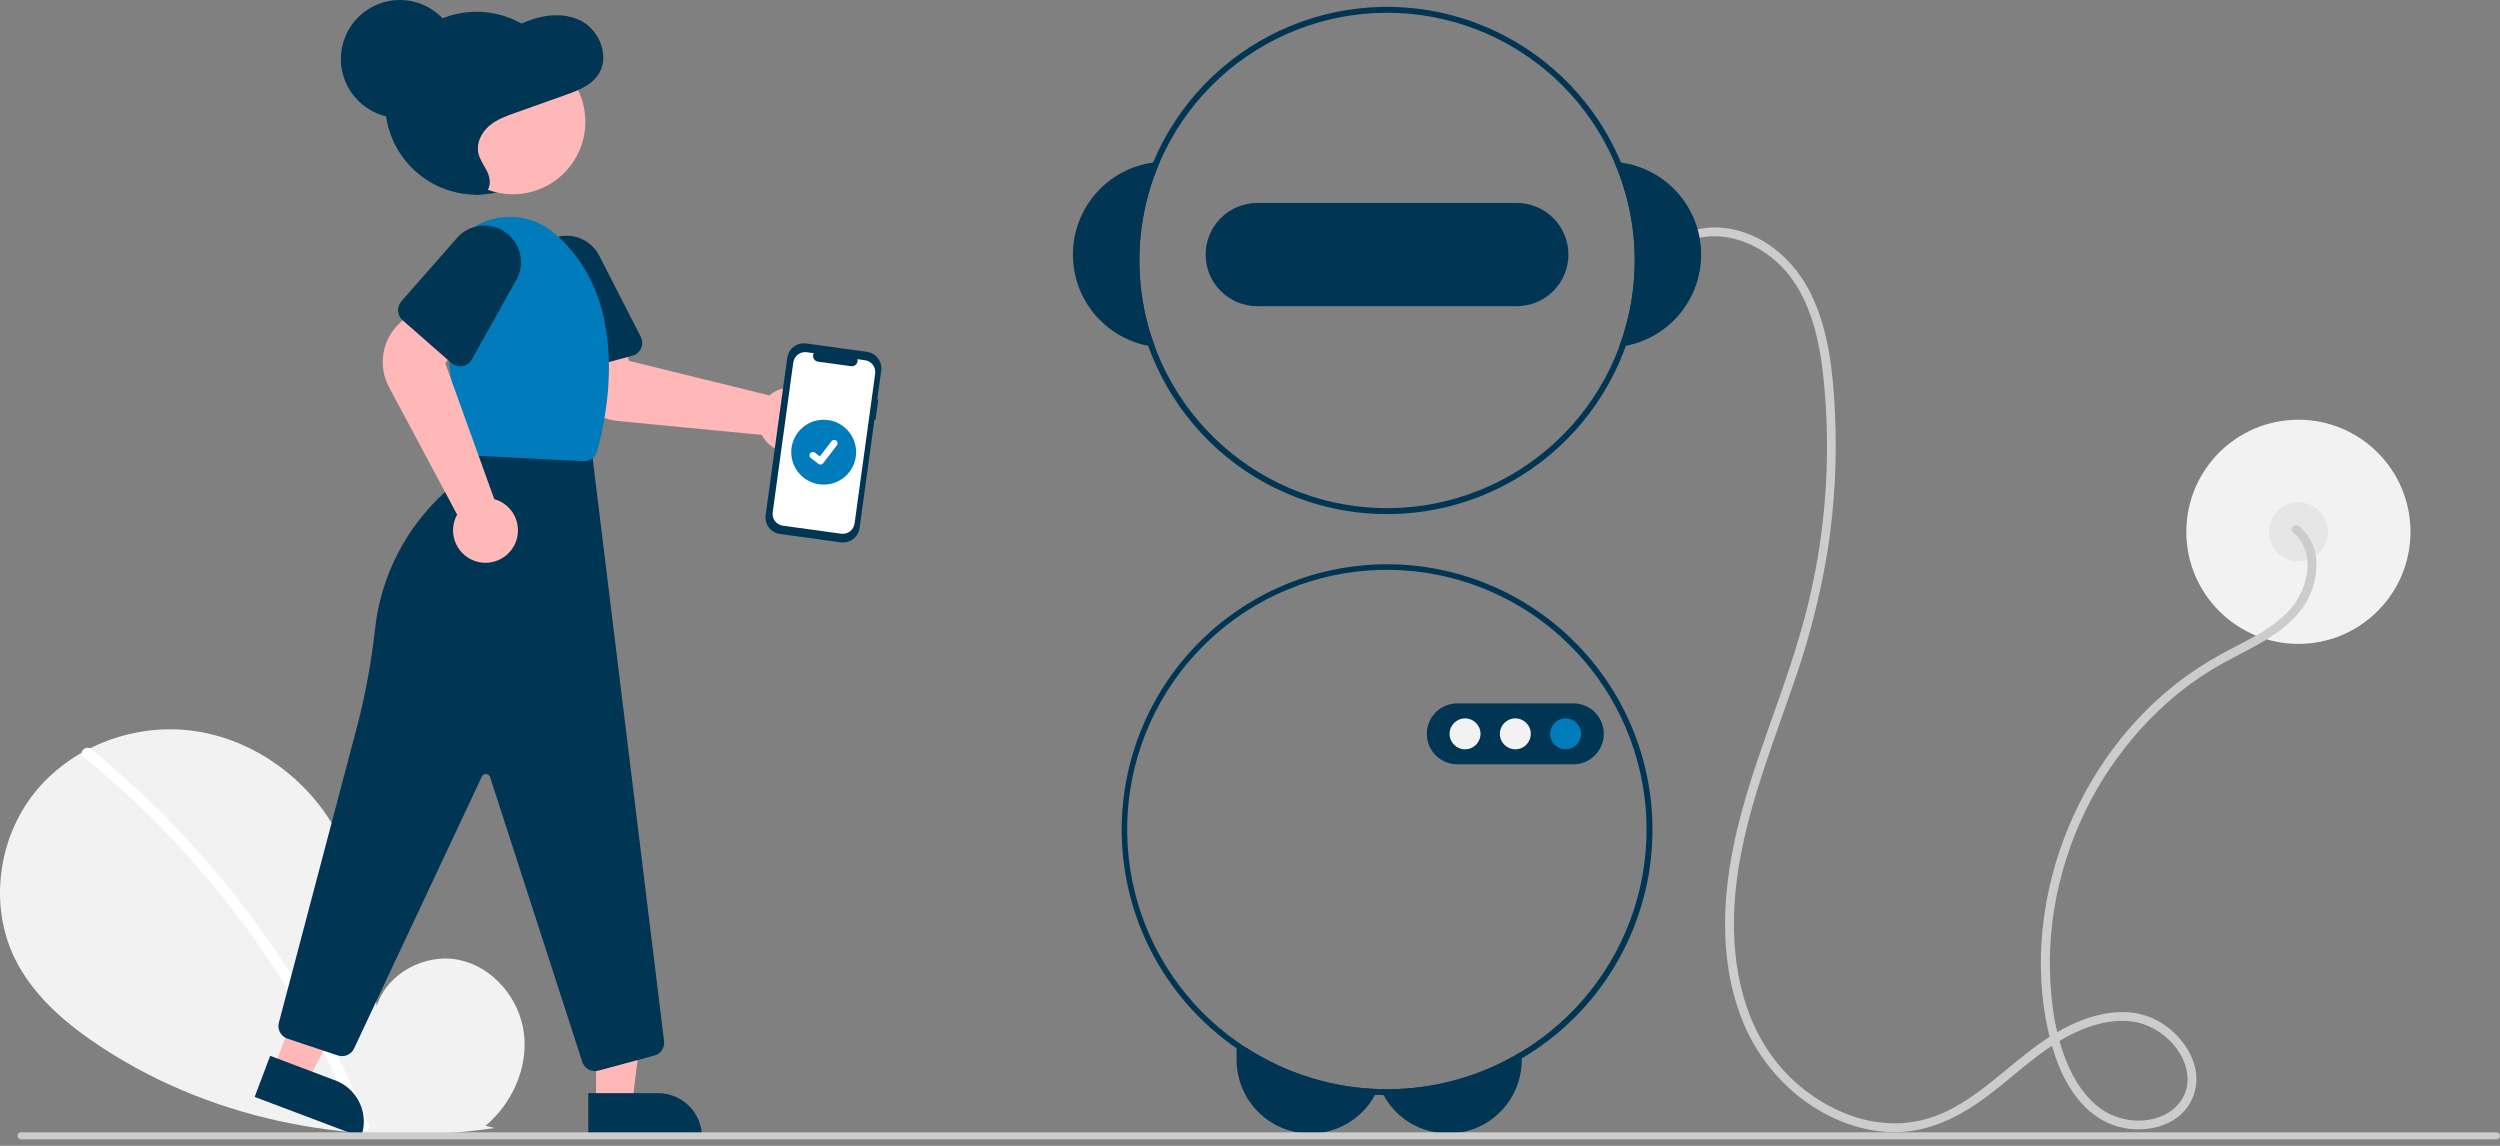 <svg width="360" height="165" viewBox="0 0 360 165" fill="none" xmlns="http://www.w3.org/2000/svg">
<rect x="0" y="0" width="360" height="165" fill="#808080" stroke="none"/>
<g clip-path="url(#clip0)">
<path d="M330.969 92.72C339.882 92.72 347.108 85.495 347.108 76.581C347.108 67.668 339.882 60.442 330.969 60.442C322.055 60.442 314.83 67.668 314.83 76.581C314.83 85.495 322.055 92.72 330.969 92.72Z" fill="#F2F2F2"/>
<path d="M330.969 80.828C333.315 80.828 335.216 78.927 335.216 76.581C335.216 74.236 333.315 72.334 330.969 72.334C328.623 72.334 326.722 74.236 326.722 76.581C326.722 78.927 328.623 80.828 330.969 80.828Z" fill="#E6E6E6"/>
<path d="M330.193 76.672C331.982 78.131 332.527 80.432 332.194 82.653C331.785 85.089 330.521 87.3 328.629 88.888C326.502 90.779 323.907 92.057 321.403 93.365C319.102 94.54 316.891 95.882 314.788 97.381C306.735 103.234 300.651 111.568 297.169 120.868C293.693 130.152 292.76 140.69 295.402 150.312C296.709 155.073 299.352 160.21 304.278 162.001C308.203 163.429 313.564 162.509 315.563 158.463C317.71 154.117 314.714 149.231 310.855 147.073C305.852 144.276 299.877 146.32 295.378 149.151C290.424 152.268 286.442 156.741 281.27 159.535C278.943 160.832 276.352 161.588 273.692 161.746C271.249 161.842 268.81 161.465 266.51 160.636C261.738 158.897 257.63 155.709 254.762 151.517C251.477 146.742 250.007 140.888 249.738 135.154C249.139 122.325 254.206 110.323 258.273 98.426C260.458 92.23 262.095 85.855 263.165 79.373C264.183 72.858 264.545 66.258 264.246 59.671C263.977 53.847 263.402 47.756 260.832 42.437C258.571 37.759 254.44 33.931 249.217 32.965C246.863 32.503 244.423 32.784 242.235 33.767C241.49 34.107 242.137 35.206 242.878 34.868C247.5 32.759 252.963 34.811 256.377 38.215C260.364 42.191 261.828 48.062 262.478 53.479C263.939 66.317 262.788 79.319 259.094 91.701C255.549 103.742 249.973 115.282 248.686 127.898C248.099 133.655 248.4 139.606 250.24 145.126C251.819 150.044 254.779 154.403 258.768 157.684C262.523 160.72 267.143 162.788 272.007 163.018C277.466 163.277 282.254 160.843 286.49 157.605C291.026 154.138 295.2 149.859 300.695 147.915C303.2 147.028 306.054 146.615 308.626 147.468C310.833 148.222 312.705 149.727 313.915 151.72C315.032 153.578 315.444 155.901 314.425 157.896C313.466 159.772 311.595 160.858 309.57 161.229C307.425 161.608 305.215 161.233 303.316 160.167C301.098 158.899 299.474 156.773 298.337 154.526C296.068 150.045 295.306 144.712 295.191 139.739C295.089 134.881 295.712 130.035 297.038 125.36C299.675 115.905 305 107.417 312.365 100.927C314.221 99.31 316.206 97.849 318.3 96.557C320.585 95.148 323.024 94.023 325.354 92.694C327.646 91.387 329.905 89.824 331.483 87.673C332.829 85.829 333.555 83.606 333.559 81.323C333.583 80.273 333.374 79.231 332.948 78.271C332.522 77.311 331.889 76.457 331.094 75.771C330.464 75.257 329.557 76.153 330.193 76.672V76.672Z" fill="#CCCCCC"/>
<path d="M179.523 150.907C185.166 154.555 191.694 156.601 198.41 156.827C198.29 157.112 198.155 157.39 198.007 157.66C197.225 159.103 196.12 160.346 194.779 161.291C193.19 162.409 191.326 163.069 189.388 163.2C187.45 163.33 185.513 162.926 183.789 162.031C182.066 161.136 180.621 159.785 179.612 158.125C178.604 156.466 178.07 154.561 178.07 152.618V150.907H179.523Z" fill="#003554"/>
<path d="M219.136 151.408V152.618C219.137 154.975 218.353 157.265 216.907 159.126C215.462 160.987 213.437 162.313 211.154 162.895C208.87 163.477 206.458 163.282 204.298 162.34C202.138 161.398 200.353 159.763 199.226 157.694C199.07 157.417 198.93 157.132 198.805 156.84C199.115 156.849 199.421 156.853 199.731 156.853C206.578 156.861 213.293 154.976 219.136 151.408V151.408Z" fill="#003554"/>
<path d="M233.424 23.406C233.105 23.36 232.782 23.33 232.46 23.309C236.128 31.762 236.382 41.306 233.169 49.943C233.492 49.904 233.81 49.853 234.129 49.794C237.239 49.191 240.035 47.505 242.018 45.034C244.001 42.563 245.043 39.468 244.959 36.301C244.874 33.134 243.668 30.1 241.556 27.739C239.444 25.377 236.562 23.842 233.424 23.406V23.406Z" fill="#003554"/>
<path d="M167.002 23.309C166.679 23.33 166.356 23.36 166.038 23.406C162.9 23.842 160.018 25.377 157.906 27.738C155.794 30.1 154.588 33.134 154.503 36.301C154.419 39.468 155.461 42.563 157.444 45.034C159.427 47.505 162.222 49.191 165.333 49.794C165.651 49.853 165.97 49.904 166.293 49.943C163.08 41.306 163.334 31.762 167.002 23.309V23.309Z" fill="#003554"/>
<path d="M233.424 23.406C229.925 15.048 223.444 8.288 215.24 4.441C207.036 0.594 197.695 -0.067 189.031 2.588C180.367 5.243 173 11.024 168.36 18.807C163.72 26.59 162.139 35.82 163.923 44.704C165.708 53.588 170.731 61.491 178.017 66.878C185.303 72.265 194.332 74.752 203.349 73.855C212.365 72.958 220.727 68.741 226.808 62.024C232.89 55.306 236.257 46.568 236.257 37.507C236.255 32.666 235.292 27.873 233.424 23.406V23.406ZM233.169 49.943C230.062 58.294 223.942 65.18 216.012 69.246C208.083 73.311 198.919 74.262 190.324 71.91C181.73 69.558 174.326 64.074 169.572 56.538C164.818 49.001 163.056 39.958 164.635 31.188C166.213 22.418 171.017 14.557 178.101 9.151C185.185 3.745 194.035 1.187 202.911 1.979C211.786 2.772 220.044 6.858 226.058 13.433C232.072 20.008 235.407 28.596 235.407 37.507C235.406 41.752 234.648 45.963 233.169 49.943V49.943Z" fill="#003554"/>
<path d="M218.419 29.225H181.043C179.072 29.225 177.182 30.008 175.788 31.402C174.394 32.796 173.611 34.686 173.611 36.657C173.611 38.629 174.394 40.519 175.788 41.913C177.182 43.307 179.072 44.09 181.043 44.09H218.419C220.39 44.09 222.28 43.307 223.674 41.913C225.068 40.519 225.851 38.629 225.851 36.657C225.851 34.686 225.068 32.796 223.674 31.402C222.28 30.008 220.39 29.225 218.419 29.225V29.225Z" fill="#003554"/>
<path d="M199.731 81.253C189.746 81.257 180.159 85.169 173.021 92.151C165.883 99.133 161.76 108.631 161.535 118.614C161.309 128.596 164.999 138.271 171.815 145.568C178.631 152.865 188.032 157.205 198.006 157.66C198.41 157.681 198.818 157.694 199.225 157.694C199.395 157.702 199.561 157.702 199.731 157.702C209.869 157.702 219.591 153.675 226.76 146.507C233.928 139.338 237.956 129.615 237.956 119.478C237.956 109.34 233.928 99.617 226.76 92.449C219.591 85.28 209.869 81.253 199.731 81.253V81.253ZM219.136 151.408C213.293 154.977 206.578 156.861 199.731 156.853C199.421 156.853 199.115 156.849 198.805 156.84C198.673 156.84 198.542 156.836 198.41 156.827C189.435 156.515 180.872 152.984 174.286 146.879C167.7 140.774 163.531 132.503 162.54 123.577C161.55 114.651 163.805 105.667 168.892 98.267C173.98 90.867 181.56 85.544 190.249 83.272C198.937 81.001 208.153 81.931 216.212 85.894C224.27 89.857 230.634 96.587 234.14 104.856C237.645 113.124 238.058 122.377 235.303 130.924C232.548 139.472 226.81 146.743 219.136 151.408Z" fill="#003554"/>
<path d="M226.559 110.063H209.853C208.689 110.063 207.573 109.601 206.75 108.778C205.927 107.955 205.465 106.838 205.465 105.674C205.465 104.51 205.927 103.394 206.75 102.571C207.573 101.748 208.689 101.285 209.853 101.285H226.559C227.723 101.285 228.839 101.748 229.662 102.571C230.485 103.394 230.948 104.51 230.948 105.674C230.948 106.838 230.485 107.955 229.662 108.778C228.839 109.601 227.723 110.063 226.559 110.063V110.063Z" fill="#003554"/>
<path d="M210.967 107.902C212.197 107.902 213.194 106.904 213.194 105.674C213.194 104.444 212.197 103.447 210.967 103.447C209.737 103.447 208.74 104.444 208.74 105.674C208.74 106.904 209.737 107.902 210.967 107.902Z" fill="#F2F2F2"/>
<path d="M218.206 107.902C219.436 107.902 220.434 106.904 220.434 105.674C220.434 104.444 219.436 103.447 218.206 103.447C216.976 103.447 215.979 104.444 215.979 105.674C215.979 106.904 216.976 107.902 218.206 107.902Z" fill="#F2F2F2"/>
<path d="M225.445 107.902C226.675 107.902 227.673 106.904 227.673 105.674C227.673 104.444 226.675 103.447 225.445 103.447C224.215 103.447 223.218 104.444 223.218 105.674C223.218 106.904 224.215 107.902 225.445 107.902Z" fill="#007cbd"/>
<path d="M69.919 162.114C73.739 158.887 76.059 153.789 75.45 148.825C74.842 143.862 71.074 139.3 66.186 138.246C61.298 137.192 55.726 140.109 54.241 144.884C53.424 135.679 52.483 126.087 47.589 118.248C43.157 111.149 35.481 106.07 27.163 105.162C18.844 104.253 10.085 107.685 4.897 114.251C-0.291 120.817 -1.561 130.362 2.072 137.9C4.749 143.453 9.681 147.586 14.848 150.948C31.332 161.674 51.781 165.299 71.239 162.435L69.919 162.114Z" fill="#F2F2F2"/>
<path d="M13.123 107.875C19.987 113.466 26.284 119.719 31.923 126.543C37.563 133.361 42.528 140.709 46.749 148.485C49.108 152.848 51.228 157.335 53.098 161.928C53.479 162.863 51.962 163.269 51.585 162.345C48.273 154.248 44.175 146.494 39.35 139.196C34.548 131.924 29.053 125.135 22.94 118.925C19.483 115.413 15.835 112.095 12.014 108.985C11.231 108.347 12.347 107.243 13.123 107.875V107.875Z" fill="white"/>
<path d="M68.625 28.032C75.896 28.032 81.791 22.137 81.791 14.865C81.791 7.594 75.896 1.699 68.625 1.699C61.353 1.699 55.458 7.594 55.458 14.865C55.458 22.137 61.353 28.032 68.625 28.032Z" fill="#003554"/>
<path d="M117.729 63.075C117.477 63.455 117.169 63.795 116.817 64.083C116.309 64.502 115.718 64.809 115.083 64.983C114.448 65.158 113.784 65.196 113.133 65.096C112.483 64.996 111.86 64.76 111.307 64.402C110.755 64.045 110.283 63.575 109.925 63.023C109.842 62.894 109.766 62.761 109.697 62.624L88.949 60.623C87.312 60.458 85.771 59.77 84.555 58.661C83.34 57.552 82.514 56.08 82.202 54.464L81.024 48.256L89.121 46.996L90.574 51.969L110.803 56.938C110.959 56.8 111.125 56.674 111.3 56.56C112.202 55.974 113.279 55.718 114.348 55.834C115.418 55.95 116.414 56.432 117.17 57.198C117.925 57.963 118.394 58.966 118.496 60.037C118.597 61.108 118.327 62.181 117.729 63.076L117.729 63.075Z" fill="#FFB8B8"/>
<path d="M91.072 51.219L82.027 53.662C81.537 53.794 81.016 53.726 80.576 53.473C80.137 53.221 79.816 52.804 79.683 52.315L76.515 40.588C76.176 39.332 76.314 37.995 76.902 36.834C77.49 35.673 78.487 34.772 79.701 34.303C80.915 33.834 82.259 33.831 83.475 34.294C84.691 34.758 85.692 35.655 86.285 36.813L92.274 48.502C92.404 48.755 92.476 49.035 92.484 49.319C92.492 49.604 92.436 49.887 92.321 50.147C92.206 50.408 92.034 50.639 91.817 50.824C91.601 51.01 91.346 51.145 91.072 51.219V51.219Z" fill="#003554"/>
<path d="M85.832 158.901H91.039L93.516 138.817L85.831 138.818L85.832 158.901Z" fill="#FFB8B8"/>
<path d="M101.081 163.736L84.716 163.737L84.716 157.414L94.758 157.413C96.435 157.413 98.043 158.079 99.229 159.265C100.415 160.451 101.081 162.059 101.081 163.736V163.736V163.736Z" fill="#003554"/>
<path d="M39.423 153.827L44.295 155.666L53.707 137.752L46.518 135.038L39.423 153.827Z" fill="#FFB8B8"/>
<path d="M51.981 163.737L36.672 157.956L38.905 152.041L48.3 155.588C49.868 156.18 51.138 157.372 51.828 158.9C52.519 160.428 52.574 162.168 51.981 163.737V163.737L51.981 163.737Z" fill="#003554"/>
<path d="M85.668 154.236C85.264 154.236 84.871 154.108 84.545 153.87C84.219 153.633 83.976 153.298 83.852 152.914L70.572 111.901C70.532 111.779 70.457 111.672 70.356 111.594C70.255 111.516 70.133 111.469 70.006 111.461C69.878 111.453 69.751 111.484 69.641 111.549C69.531 111.614 69.443 111.71 69.389 111.826L50.984 150.985C50.784 151.409 50.437 151.744 50.007 151.929C49.577 152.113 49.094 152.133 48.65 151.986L41.401 149.569C40.941 149.415 40.556 149.091 40.325 148.664C40.094 148.237 40.035 147.738 40.158 147.268L51.432 104.564C52.611 100.041 53.463 95.438 53.981 90.792C54.772 83.141 58.359 76.052 64.054 70.882C66.541 68.604 68.158 65.531 68.627 62.191L68.657 61.978L85.168 64.585L95.626 149.923C95.68 150.379 95.568 150.84 95.311 151.221C95.054 151.603 94.669 151.879 94.225 152L86.167 154.17C86.004 154.214 85.836 154.236 85.668 154.236V154.236Z" fill="#003554"/>
<path d="M73.855 27.969C79.616 27.969 84.287 23.298 84.287 17.537C84.287 11.776 79.616 7.106 73.855 7.106C68.094 7.106 63.423 11.776 63.423 17.537C63.423 23.298 68.094 27.969 73.855 27.969Z" fill="#FFB8B8"/>
<path d="M84.141 66.404C84.109 66.404 84.076 66.403 84.043 66.402L67.676 65.584C67.219 65.563 66.785 65.378 66.454 65.063C66.122 64.749 65.915 64.325 65.87 63.87L63.635 42.07C63.471 40.473 63.7 38.861 64.302 37.373C64.904 35.886 65.861 34.568 67.089 33.535C68.317 32.502 69.779 31.785 71.348 31.446C72.916 31.107 74.544 31.157 76.089 31.592H76.089C77.369 31.942 78.562 32.556 79.591 33.393C91.105 42.849 87.392 59.98 85.98 65.005C85.87 65.408 85.63 65.763 85.297 66.016C84.965 66.268 84.559 66.405 84.141 66.404V66.404Z" fill="#007cbd"/>
<path d="M69.903 81.042C69.447 81.043 68.994 80.975 68.558 80.841C67.928 80.65 67.346 80.328 66.849 79.896C66.352 79.464 65.952 78.932 65.675 78.335C65.397 77.738 65.25 77.089 65.241 76.431C65.232 75.772 65.363 75.12 65.624 74.515C65.685 74.375 65.754 74.238 65.829 74.105L56.003 55.722C55.233 54.268 54.952 52.604 55.202 50.978C55.453 49.351 56.221 47.849 57.393 46.693L61.909 42.274L67.443 48.318L64.108 52.282L71.176 71.876C71.377 71.93 71.574 71.998 71.766 72.08C72.753 72.507 73.563 73.261 74.059 74.216C74.555 75.171 74.706 76.267 74.487 77.32C74.268 78.374 73.692 79.319 72.857 79.997C72.022 80.675 70.979 81.044 69.903 81.042L69.903 81.042Z" fill="#FFB8B8"/>
<path d="M65.008 52.28L57.964 46.103C57.583 45.769 57.351 45.297 57.318 44.791C57.284 44.286 57.453 43.788 57.787 43.406L65.796 34.273C66.653 33.294 67.843 32.668 69.135 32.515C70.427 32.362 71.731 32.693 72.793 33.444C73.856 34.194 74.603 35.312 74.891 36.581C75.178 37.85 74.986 39.181 74.35 40.316L67.936 51.777C67.797 52.025 67.604 52.24 67.372 52.404C67.139 52.568 66.873 52.679 66.592 52.727C66.311 52.775 66.024 52.76 65.75 52.683C65.475 52.606 65.222 52.468 65.008 52.28V52.28Z" fill="#003554"/>
<path d="M67.142 27.67C68.094 28.008 69.261 28.305 70.01 27.605C70.741 26.922 70.608 25.672 70.177 24.752C69.746 23.831 69.078 23.012 68.874 22.01C68.58 20.574 69.339 19.082 70.422 18.146C71.506 17.21 72.87 16.718 74.201 16.245L81.503 13.649C83.311 13.006 85.258 12.252 86.27 10.561C87.733 8.114 86.395 4.617 83.995 3.189C81.594 1.761 78.562 2.027 75.971 3.031C74.539 3.586 73.176 4.351 71.695 4.742C68.771 5.514 65.446 4.822 62.877 6.47C60.64 7.905 59.603 10.834 59.678 13.573C59.753 16.313 60.762 18.922 61.826 21.428C62.459 22.919 63.136 24.427 64.208 25.613C65.28 26.798 66.83 27.628 68.377 27.409L67.142 27.67Z" fill="#003554"/>
<path d="M57.582 16.989C62.273 16.989 66.076 13.186 66.076 8.494C66.076 3.803 62.273 0 57.582 0C52.891 0 49.087 3.803 49.087 8.494C49.087 13.186 52.891 16.989 57.582 16.989Z" fill="#003554"/>
<path d="M126.476 57.528L126.326 57.508L126.893 53.378C126.98 52.744 126.812 52.102 126.425 51.592C126.039 51.082 125.466 50.747 124.832 50.66L116.083 49.457C115.449 49.37 114.806 49.538 114.296 49.925C113.787 50.311 113.451 50.884 113.364 51.518L110.25 74.173C110.163 74.807 110.331 75.45 110.718 75.959C111.104 76.469 111.677 76.805 112.311 76.892L121.06 78.094C121.694 78.181 122.337 78.013 122.847 77.627C123.356 77.24 123.692 76.667 123.779 76.033L125.921 60.447L126.072 60.468L126.476 57.528Z" fill="#003554"/>
<path d="M124.557 51.871L123.467 51.721C123.501 51.851 123.501 51.987 123.47 52.117C123.438 52.247 123.375 52.367 123.286 52.467C123.197 52.567 123.084 52.644 122.959 52.69C122.833 52.736 122.698 52.751 122.565 52.733L117.784 52.075C117.652 52.057 117.526 52.007 117.417 51.928C117.309 51.85 117.221 51.746 117.162 51.626C117.103 51.505 117.075 51.372 117.08 51.239C117.084 51.105 117.122 50.974 117.189 50.858L116.171 50.718C115.948 50.688 115.72 50.701 115.502 50.758C115.284 50.816 115.079 50.915 114.899 51.052C114.719 51.188 114.568 51.358 114.454 51.553C114.34 51.748 114.265 51.963 114.235 52.187L111.269 73.764C111.207 74.216 111.326 74.674 111.602 75.037C111.877 75.4 112.286 75.639 112.737 75.701L121.122 76.854C121.574 76.916 122.032 76.796 122.395 76.52C122.758 76.245 122.997 75.837 123.059 75.385V75.385L126.025 53.808C126.087 53.356 125.967 52.898 125.692 52.535C125.417 52.172 125.008 51.933 124.557 51.871V51.871Z" fill="white"/>
<path d="M118.61 69.785C121.19 69.785 123.282 67.694 123.282 65.114C123.282 62.533 121.19 60.442 118.61 60.442C116.029 60.442 113.938 62.533 113.938 65.114C113.938 67.694 116.029 69.785 118.61 69.785Z" fill="#007cbd"/>
<path d="M118.147 66.896C118.041 66.896 117.939 66.862 117.855 66.799L117.85 66.795L116.752 65.954C116.701 65.915 116.658 65.867 116.625 65.811C116.593 65.756 116.572 65.695 116.563 65.631C116.555 65.567 116.559 65.502 116.576 65.441C116.592 65.378 116.621 65.32 116.66 65.269C116.699 65.218 116.748 65.175 116.803 65.143C116.859 65.111 116.92 65.091 116.984 65.082C117.048 65.074 117.112 65.078 117.174 65.095C117.236 65.112 117.294 65.141 117.345 65.18L118.056 65.725L119.737 63.533C119.776 63.483 119.824 63.44 119.88 63.408C119.935 63.376 119.997 63.355 120.06 63.347C120.124 63.338 120.188 63.343 120.25 63.359C120.312 63.376 120.37 63.404 120.421 63.443L120.41 63.457L120.421 63.443C120.524 63.522 120.591 63.639 120.608 63.767C120.625 63.895 120.59 64.025 120.511 64.127L118.535 66.705C118.489 66.765 118.43 66.813 118.363 66.846C118.295 66.879 118.221 66.896 118.147 66.896Z" fill="white"/>
<path d="M359.494 164.064H3.03C2.897 164.063 2.768 164.01 2.674 163.915C2.579 163.82 2.526 163.692 2.526 163.558C2.526 163.424 2.579 163.296 2.674 163.201C2.768 163.106 2.897 163.053 3.03 163.052H359.494C359.628 163.052 359.757 163.106 359.852 163.2C359.947 163.295 360 163.424 360 163.558C360 163.692 359.947 163.821 359.852 163.916C359.757 164.01 359.628 164.064 359.494 164.064Z" fill="#CCCCCC"/>
</g>
<defs>
<clipPath id="clip0">
<rect width="360" height="164.064" fill="white"/>
</clipPath>
</defs>
</svg>
